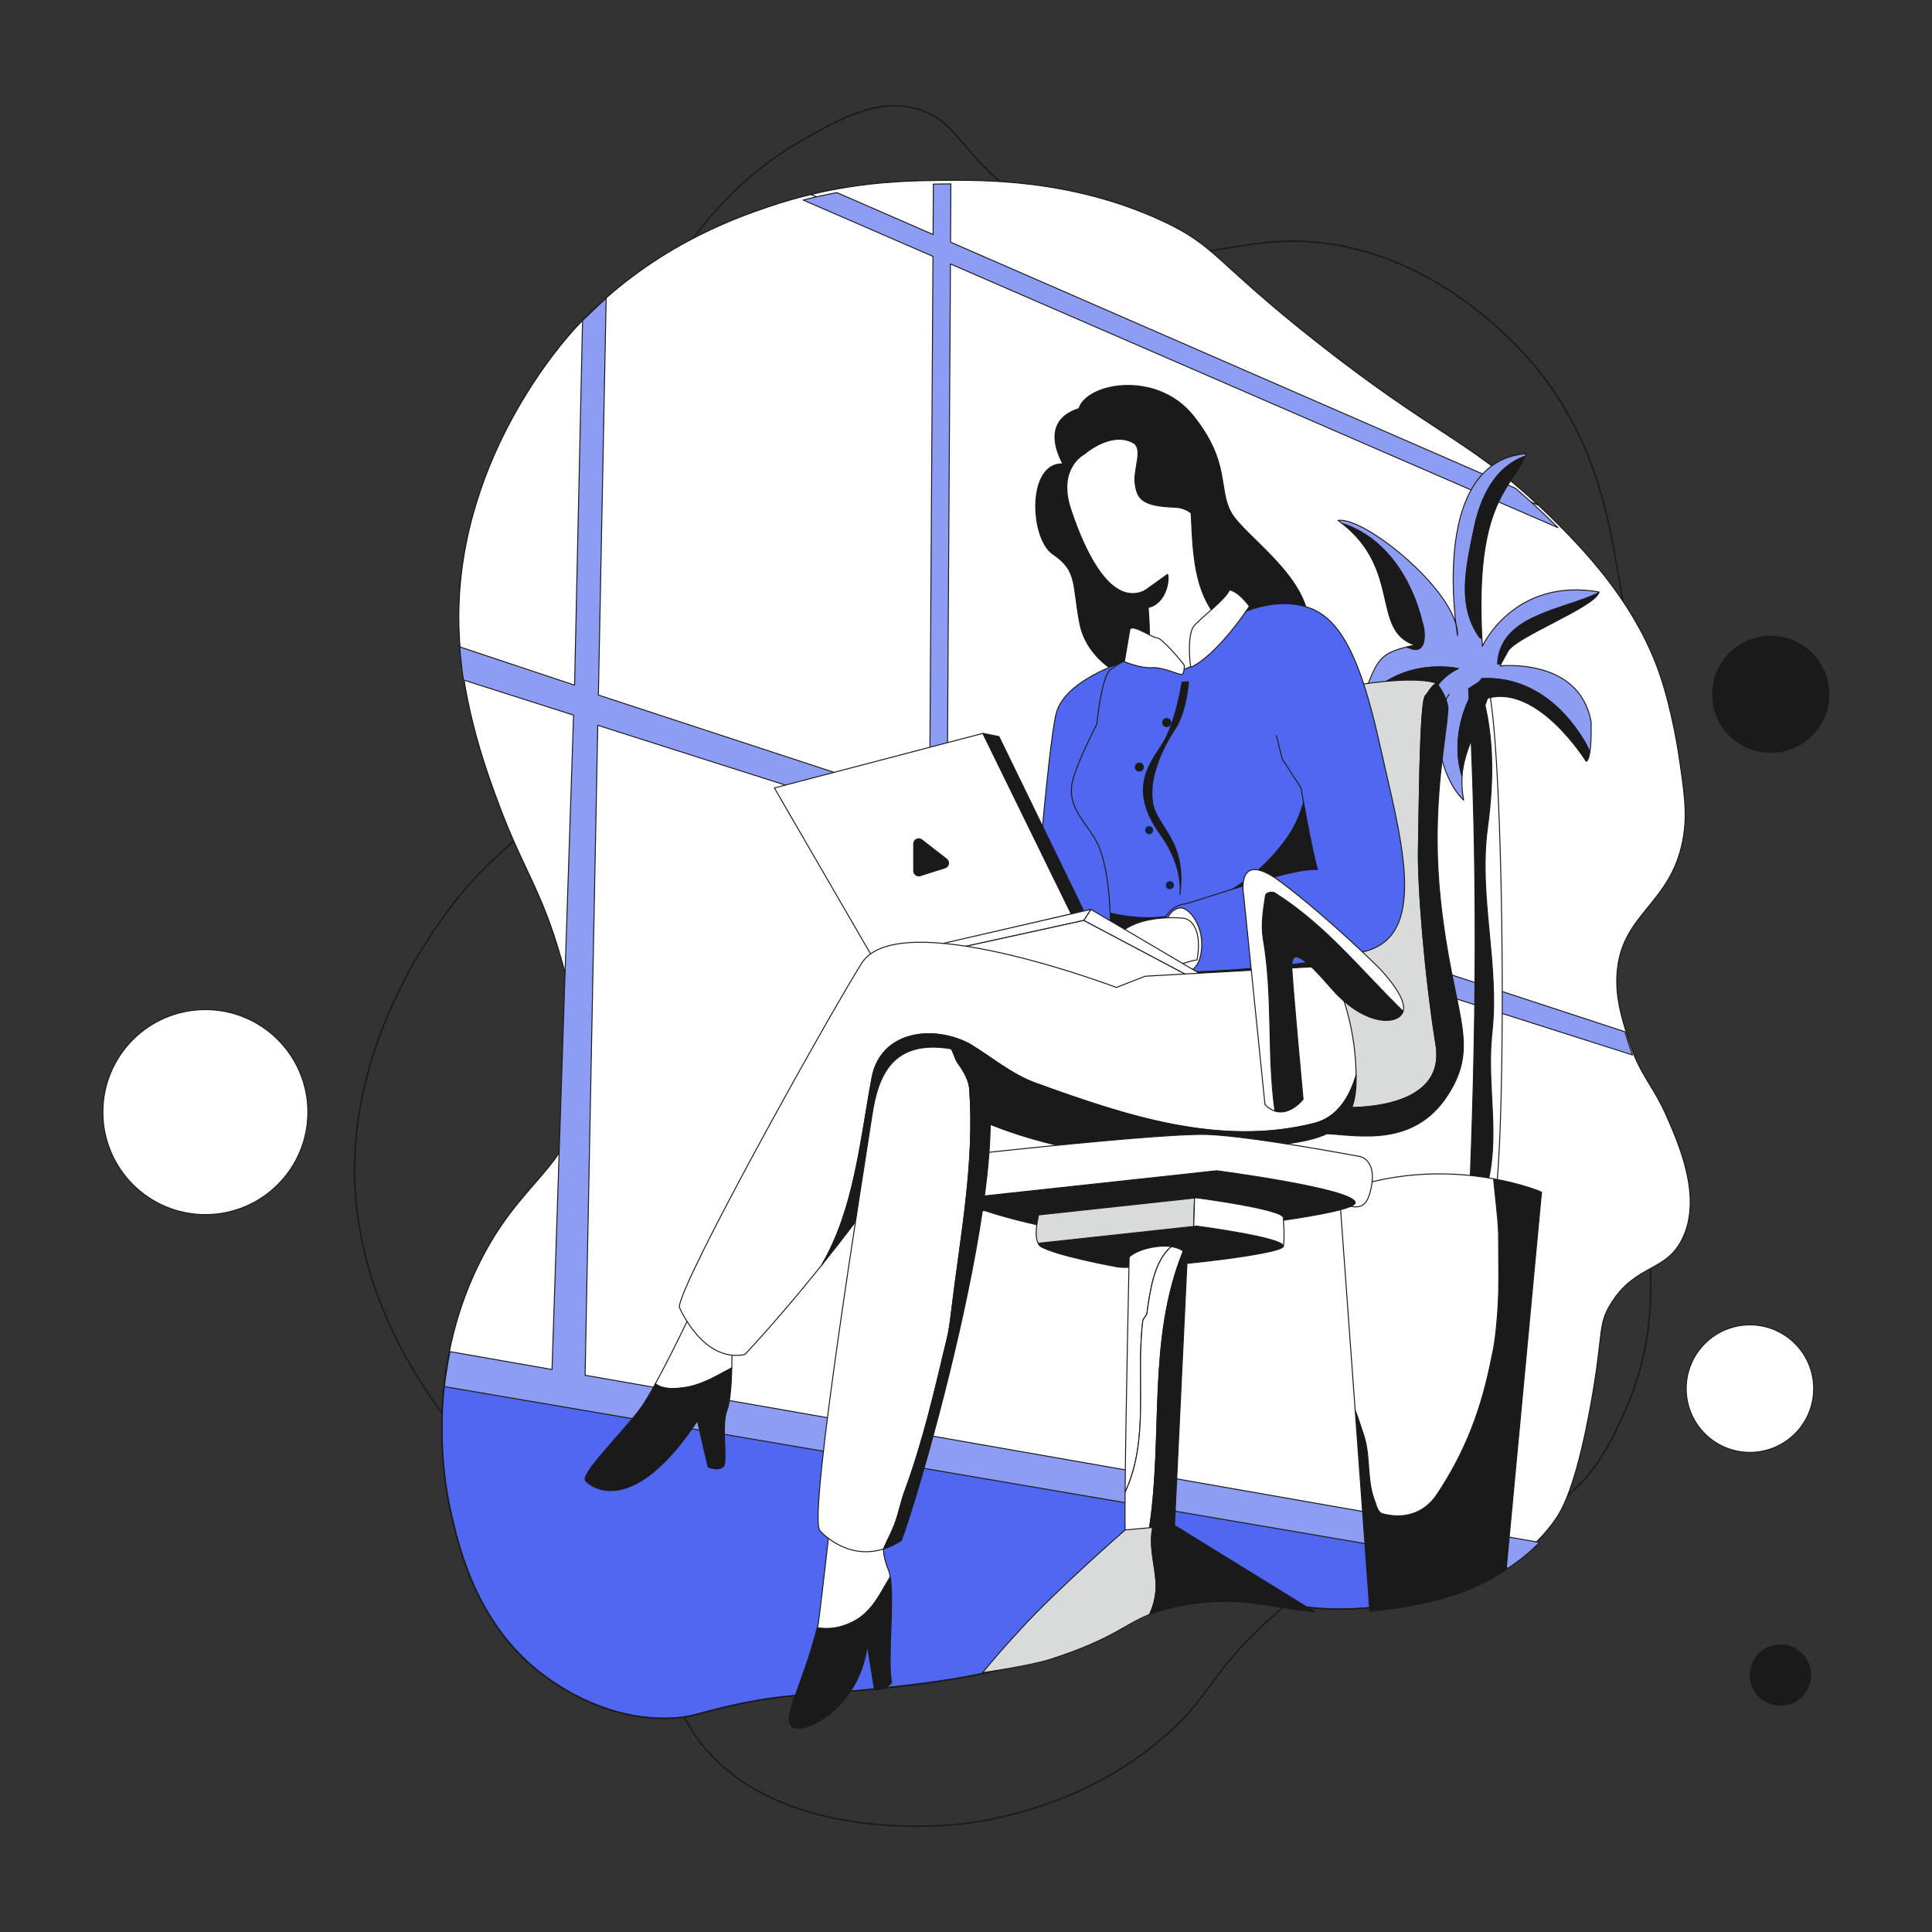 <?xml version="1.0" encoding="utf-8"?>
<!-- Generator: Adobe Illustrator 22.0.0, SVG Export Plug-In . SVG Version: 6.00 Build 0)  -->
<svg version="1.1" id="Layer_1" xmlns="http://www.w3.org/2000/svg" xmlns:xlink="http://www.w3.org/1999/xlink" x="0px" y="0px"
	 viewBox="0 0 4000 4000" style="enable-background:new 0 0 4000 4000;" xml:space="preserve">
<rect x="0" y="0" width="4000" height="4000" fill="#333333" stroke="none"/>
<style type="text/css">
	.st0{fill:none;stroke:#1A1A1A;stroke-width:3;stroke-linecap:round;stroke-linejoin:round;stroke-miterlimit:10;}
	.st1{fill:#5067EF;stroke:#1A1A1A;stroke-width:2;stroke-linecap:round;stroke-linejoin:round;stroke-miterlimit:10;}
	.st2{fill:#FFFFFF;stroke:#1A1A1A;stroke-width:2;stroke-linecap:round;stroke-linejoin:round;stroke-miterlimit:10;}
	.st3{fill:#8E9DF4;stroke:#1A1A1A;stroke-width:2;stroke-linecap:round;stroke-linejoin:round;stroke-miterlimit:10;}
	.st4{fill:#1A1A1A;stroke:#1A1A1A;stroke-width:2;stroke-linecap:round;stroke-linejoin:round;stroke-miterlimit:10;}
	.st5{fill:#1A1A1A;}
	.st6{fill:#D9DBDA;stroke:#1A1A1A;stroke-width:2;stroke-miterlimit:10;}
	.st7{fill:#102140;}
	.st8{fill:#FFFFFF;}
</style>
<g>
	<path class="st0" d="M953.2,1852.5c-39.6,48.2-231.7,292.4-218.4,600.5c16.3,376,329.4,640.3,347.4,655.1
		c71.6,58.8,129.8,85.9,203.5,178.7c119.1,150,86,229.1,173.7,332.5c156.9,185,458.5,162.7,511.2,158.8
		c31.6-2.3,261.2-22.4,446.7-188.6c96.5-86.4,88.2-129.2,223.3-248.1c91.8-80.8,160.6-141.3,268-173.7
		c144.1-43.5,195.3,12.9,297.8-44.7c90.9-51.1,130.8-140.5,158.8-203.5c69.5-156,53.3-301.7,44.7-372.2
		c-18.2-148-58.4-159.1-129-431.8c-32.9-127-49.3-191.8-44.7-253.1c11-146.2,81.9-181.1,119.1-337.5c30.9-129.9,12.7-235.3-5-337.5
		c-20.8-120.6-49.3-285.5-178.7-436.7c-40-46.8-199.8-221.1-436.7-248.1c-171.5-19.6-237.5,54.6-421.8,0
		c-41-12.1-122.4-36.2-208.4-99.3c-117-85.7-123.5-156.3-208.4-178.7c-81.3-21.4-157.4,21.6-233.3,64.5
		c-134.9,76.3-213.2,181.2-248.1,233.3c-138.6,206.2-165.3,425.2-188.6,635.3c-27.9,251,2.9,331.4-74.4,471.5
		C1091.2,1738.7,1042,1744.5,953.2,1852.5z"/>
	<path class="st1" d="M987.9,2624.3c-112.6,235.9-64.1,464.6-54.6,506.2c17.5,76.5,54.7,238.9,198.5,342.4
		c22.8,16.4,125.5,90.3,258.1,84.4c41.5-1.9,56-10.2,119.1-24.8c116-26.8,167-21.7,292.8-34.7c104.9-10.9,230.1-23.8,372.2-69.5
		c171.1-55,155.5-89.5,273-111.7c157.1-29.6,212.2,27,382.1,12.4c159.3-13.7,238-52.9,285.4-84.4c26.7-17.8,68.1-45.8,104.2-96.8
		c13.3-18.7,42.8-64.5,74.4-238.2c27.7-152.1,13.9-165.6,42.2-210.9c52-83.5,114.9-63.6,148.9-136.5c39.1-83.7-6.8-189.4-32.3-248.1
		c-30.8-71.1-57.1-85.6-81.9-166.3c-13-42.3-25.5-83-22.3-131.5c8.2-125.8,111.2-142.1,136.5-277.9c9.9-53.2,3-98.5-9.9-183.6
		c0,0-12.8-84.1-37.2-156.3c-46-136-138.4-240.8-215.9-317.6c-171-169.6-231.7-165.7-491.3-369.7
		c-219.3-172.4-209.9-201.8-327.6-255.6c-187.4-85.6-369.2-83.1-461.6-81.9c-76.7,1-200.3,3.7-349.9,54.6
		c-74.1,25.2-245.6,85.8-397,248.1c-25.7,27.5-258.9,285-243.2,635.3c6.9,154,60.6,296.6,84.4,359.8
		c48.3,128.4,86.5,172.1,126.6,312.7c33.3,116.9,54.1,189.8,42.2,277.9C1182,2423.9,1076.9,2437.9,987.9,2624.3z"/>
	<path class="st0" d="M933.3,3130.5c17.5,76.5,54.7,238.9,198.5,342.4c22.8,16.4,125.5,90.3,258.1,84.4c41.5-1.9,56-10.2,119.1-24.8
		c116-26.8,167-21.7,292.8-34.7c104.9-10.9,230.1-23.8,372.2-69.5c171.1-55,155.5-89.5,273-111.7c157.1-29.6,212.2,27,382.1,12.4
		c159.3-13.7,238-52.9,285.4-84.4c3.2-2.1,6.6-4.4,10.1-6.8L924.1,2833.3C901.3,2982.4,926.7,3101.6,933.3,3130.5z"/>
	<path class="st2" d="M3452,2314.1c-30.8-71.1-57.1-85.6-81.9-166.3c-13-42.3-25.5-83-22.3-131.5c8.2-125.8,111.2-142.1,136.5-277.9
		c9.9-53.2,3-98.5-9.9-183.6c0,0-12.8-84.1-37.2-156.3c-46-136-138.4-240.8-215.9-317.6c-12.8-12.7-25-24.4-36.7-35.3L1679.4,402.6
		c-28.3,6.8-57.9,15.2-88.5,25.6c-74.1,25.2-245.6,85.8-397,248.1c-25.7,27.5-258.9,285-243.2,635.3c6.9,154,60.6,296.6,84.4,359.8
		c48.3,128.4,86.5,172.1,126.6,312.7c33.3,116.9,54.1,189.8,42.2,277.9c-21.8,162-126.9,175.9-215.9,362.3
		c-34.4,72.1-53.7,143.4-63.8,209l2200.5,404.6c26.4-18,62.3-45.1,94.1-90c13.3-18.7,42.8-64.5,74.4-238.2
		c27.7-152.1,13.9-165.6,42.2-210.9c52-83.5,114.9-63.6,148.9-136.5C3523.3,2478.6,3477.5,2372.8,3452,2314.1z"/>
	<path class="st2" d="M2729.9,711.1c-219.3-172.4-209.9-201.8-327.6-255.6c-187.4-85.6-369.2-83.1-461.6-81.9
		c-61,0.8-151.6,2.7-261.4,29l1505.1,642.9C3040,910.6,2970.1,899.8,2729.9,711.1z"/>
	<g>
		<path class="st3" d="M1924.3,1716.9h36.4l7.1-1170.4l1257.8,546c-1.4-1.4-2.8-2.8-4.2-4.2c-31.1-30.8-58.5-55.9-84.1-77.5
			L1968,501.3l0.7-120.6c-10,0.1-19.4,0.2-27.9,0.3c-2.7,0-5.5,0.1-8.4,0.1l-0.6,104.4l-199-86.7c-22.4,4.1-45.7,9.1-69.9,15.4
			l268.7,116.6L1924.3,1716.9z"/>
		<path class="st3" d="M1211.4,2847.3l1975.8,346.1c-0.7,0.7-1.3,1.4-2,2.1c-0.7,0.7-1.3,1.4-2,2.1c-3.7,3.7-7.3,7.2-11,10.6
			c-1.4,1.3-2.8,2.5-4.2,3.7c-1,0.9-2,1.8-3,2.6c-1.4,1.2-2.7,2.4-4.1,3.5c-2.6,2.2-5.2,4.3-7.7,6.3c-10.9,8.7-21.2,16-30.3,22.1h0
			L920.1,2870.8c0-0.1,0-0.2,0-0.3c0.3-2.8,0.7-5.7,1-8.5c0.3-2.2,0.6-4.4,0.9-6.6c0-0.4,0.1-0.8,0.2-1.2c0.3-2.3,0.6-4.7,1-7
			c0.1-0.7,0.2-1.3,0.3-2c2.3-15.3,5-30.9,8.4-46.8l211,37l14.5-440.7l0,0l12.3-374.5v0l17.8-539.6l-228-72.8
			c-0.3-2.3-0.7-4.7-1-7.1c-1.5-10.6-2.9-21.3-4-32.2c-0.2-1.9-0.4-3.8-0.6-5.6c-0.8-7.8-1.5-15.7-2-23.6l237.7,79.2l16.5-754.9
			l48.9-46.6l-16.1,822l2125.4,697.2c1.9,6.4,3.9,12.7,5.8,19.1c3.3,10.7,6.6,20.3,10,29l-2142.5-682.6h0L1211.4,2847.3z"/>
	</g>
	<g>
		<path class="st4" d="M3310.2,1227c-75.4,36.8-205.3,46.1-209.9,147.8c2.5-0.2,5-0.4,7.5-0.6c2.2-3.9,6.3-11.5,14.2-25.9
			C3138.3,1318.5,3300.3,1257.3,3310.2,1227z"/>
		<path class="st4" d="M2944.9,1288.9c-21.5-90.5-77.1-177-166.7-205.6c124.4,97.6,60.3,222.2,151.1,252.2c-6.2,1.4-11.9,2.7-17.2,4
			c2.4,0.9,4.9,1.8,7.3,2.7C2954.2,1356.2,2951.8,1309.8,2944.9,1288.9z"/>
		<path class="st3" d="M3310.2,1227c0.2-0.5,0.3-1,0.4-1.4C3134.4,1194.9,3069,1338,3069,1338c-0.3-5.6-0.6-11.1-0.9-16.5
			c-1.8,0.1-3.5-0.7-4.9-2.4c-46.4-65-27.8-143.9-11.6-222.8c13.1-65.5,42.7-129,106-151.7c0.8-1.7,1.6-3.5,2.4-5.3
			c-172.7,13.9-155.4,271.5-145.7,352.5c2.5,8.5,3.7,16.6,3.4,24.2c0,0-1.6-9-3.4-24.2c-25.9-89.6-192.5-221.9-243.9-214.4
			c2.7,1.9,5.2,3.9,7.7,5.9c89.6,28.6,145.2,115.1,166.7,205.6c7,20.9,9.3,67.3-25.5,53.4c-2.4-1-4.9-1.9-7.3-2.7
			c-61.1,15.2-61.2,29.5-96.9,120.9c4.4-7.2,10.1-13.2,16.9-18.1c46.6-50.9,118.6-70.3,187.2-58.2c-54.9,25.7-76.8,86.9-80.7,147.9
			c6.1-25.2,18.4-30.3,57.6-88.2c1.4-2.2,2.8-4.4,4.4-6.5c-1.5,2.3-3,4.4-4.4,6.5c-38.3,61.8-10.5,170.4,34.2,212.7
			c-3.4-18.2-4.2-34.4-3.2-49.7c-21.1-67-2-148.2,40.9-201.8c92.8-4.6,164.8,51.1,211.2,127.6c4.7,7.7,9,16.3,12.4,25.3
			c1.9-11.9,3.3-31.4,2.6-63.5c-24-134-188.6-115.8-188.6-115.8s0,0,2.4-4.3c-2.5,0.2-4.9,0.4-7.5,0.6
			C3104.9,1273.1,3234.8,1263.8,3310.2,1227z"/>
		<path class="st4" d="M3019.1,1384.1c-68.5-12.1-140.5,7.3-187.2,58.2c27.3-20.1,71.5-23.1,114.6-19.1
			c-53.8,29.8-26.5,111.7-14.1,154.7c1.9-22,3.3-35.6,5.8-45.9C2942.4,1470.9,2964.3,1409.8,3019.1,1384.1z"/>
		<path class="st4" d="M3051.6,1096.3c-16.2,78.9-34.8,157.8,11.6,222.8c1.4,1.8,3.1,2.5,4.9,2.4c-14.1-275.5,56-304.7,89.5-376.9
			C3094.3,967.4,3064.7,1030.8,3051.6,1096.3z"/>
		<path class="st4" d="M3088.8,2140.6c16.2-143.9-27.8-280.8-9.3-424.7c14.1-102.5,14.8-207.7-18.5-303.2l-20.5,13
			c19.3,340.8,17.1,709.1,0,1096.8c0,0,8.5,2,18.9,2.7c4-21.9,10.9-43.6,17.8-64.3C3107.3,2354.1,3077.1,2249.7,3088.8,2140.6z"/>
		<path class="st2" d="M3072.3,1405.4l-11.4,7.2c33.3,95.6,32.6,200.8,18.5,303.2c-18.6,143.9,25.5,280.8,9.3,424.7
			c-11.6,109.1,18.6,213.5-11.6,320.2c-6.9,20.8-13.8,42.4-17.8,64.3c8.5,0.6,18.2,0.3,25.4-2.7
			C3124.5,2506.4,3115.9,1406.8,3072.3,1405.4z"/>
		<path class="st4" d="M3067.9,1405c-42.9,53.6-61.9,134.8-40.9,201.8c3.7-51.5,29.2-92.3,52.8-161.2
			c105-29.8,204.3,130.7,204.3,130.7s4.3,0.3,7.3-18.3c-3.3-9-7.6-17.6-12.4-25.3C3232.6,1456,3160.7,1400.3,3067.9,1405z"/>
		<path class="st4" d="M3092.3,2440.6c3.2,37.5,8.9,74.9,10.3,113.1c0,55.7,2.3,113.7-2.3,169.4c-2.3,27.8-4.6,55.7-11.6,85.9
			c-20.9,106.7-53.4,194.9-113.7,285.4c-27.8,41.8-71.9,51.1-113.7,39.5c-7-2.3-11.6-13.9-13.9-23.2c-18.6-44.1-9.3-92.8-23.2-136.9
			c-6.1-18.2-11.7-36.4-18.4-54.3l30.3,416.4c154.6-14.2,231.8-52.7,278.5-83.7c1.2-0.8,2.4-1.6,3.7-2.4l73.3-781.7
			C3191.5,2467.9,3153.6,2451.7,3092.3,2440.6z"/>
		<path class="st2" d="M2847.4,3110.6c2.3,9.3,7,20.9,13.9,23.2c41.8,11.6,85.9,2.3,113.7-39.5c60.3-90.5,92.8-178.7,113.7-285.4
			c7-30.2,9.3-58,11.6-85.9c4.6-55.7,2.3-113.7,2.3-169.4c-1.4-38.2-7.1-75.6-10.3-113.1c-78.4-14.2-195-20-319.4,27.3l32.8,451.5
			c6.7,17.8,12.4,36,18.4,54.3C2838.1,3017.8,2828.8,3066.5,2847.4,3110.6z"/>
	</g>
	<path class="st5" d="M2334.5,1405.4c0,0-84.4-32.7-100.1-115.4c-15.7-82.7-4.1-107.5-55.4-142.3c-51.3-34.7-55.4-217.9,42.2-184.2
		c43,65.9,182.8,264.5,182.8,264.5l15.7,122.4l-7.4,28.1L2334.5,1405.4z"/>
	<path class="st5" d="M2214.9,985.7c0,0-82.2-108.1,18.2-140.6c17.1-53.5,162.7-80,238.8,16c76.1,95.9,50.7,148.9,77.2,198.5
		c26.5,49.6,163.2,133.4,162.1,238.2c-99.3,33.1-194.1,11-194.1,11L2214.9,985.7z"/>
	<path class="st4" d="M2555,1309.8c4.2,3.3,8.7,6,13.2,8.4c9.4-16.2,16-34.8,18.6-56.2c-64.5-46.3-82.7-64.5-89.3-96
		c-5.1-24.4-1.8-79.2-31.4-103.6C2470.6,1151.7,2470.6,1252.8,2555,1309.8z"/>
	<path class="st2" d="M2555,1309.8c-84.4-57-84.4-158.1-88.9-247.5c-8.5-7.1-19.8-11.6-34.8-12.2c-67-2.5-76.9-17.4-81.1-48.8
		c-4.1-31.4,18.6-73-5-85.2c-46.3-24-100.1,24-100.1,24s-57.1,28.1-28.1,115c29,86.9,83.5,205.1,156.3,166.3c0,0,17.4,126-4.7,181.7
		c55.1,10.2,156.8-11.7,199.5-84.9C2563.7,1315.8,2559.2,1313.1,2555,1309.8z"/>
	<g>
		<path class="st6" d="M2936.7,1756.6c0.4-19.3,0.8-47.8,1.3-79.9c1.5-96.9,4.3-226.6,13-236.1c6.7-7.4,11.9-19.4,22.9-26.3
			c-51.2-16.7-174.5,5.6-174.5,5.6L2697.9,2276l29.5,54.6l24.1,9.5c9.4-19.4,14.9-30.8,18.2-37.6c4.8-9.9,4.8-9.9,4.8-9.9
			s221.7,14.9,198.5-129.1C2949.9,2019.6,2935,1834.3,2936.7,1756.6z"/>
		<path class="st4" d="M2982.2,1862.4c-17.8-167.4,4.6-292.3,13.1-366.4c-0.5,1.4-1,2.7-1.7,4.1c0.6-1.4,1.2-2.7,1.7-4.1
			c1.3-11.5,2.3-21.8,2.7-30.8c-2.8-18.7-12.7-36.9-23.6-51.1c-0.2,0.1-0.3,0.2-0.5,0.3c-11,6.9-16.2,18.9-22.9,26.3
			c-8.7,9.5-11.5,139.2-13,236.1c-0.5,32.1-0.9,60.5-1.3,79.9c-1.7,77.8,13.2,263,36.4,407c23.2,143.9-198.5,129.1-198.5,129.1
			s0,0-4.8,9.9c-3.3,6.8-8.8,18.3-18.2,37.6c-1.1,2.2-2.2,4.6-3.4,7c64.5,3.3,178.7,28.1,248.6-79.4
			C3066.6,2160.2,3007.8,2104,2982.2,1862.4z"/>
	</g>
	<path class="st1" d="M2321.3,1561.4l2.9-83.4l3.7-108c0,0-123.5,37.5-141.2,107c-17.6,69.5-50.7,493.8-50.7,493.8l69.8-2l133.3-3.8
		L2321.3,1561.4z"/>
	<path class="st4" d="M2666.4,1732.2c-58,83.5-139.2,132.3-229.7,160.1c-42.1,12-91.2,8.5-138.2-1.7c0.5,11.7,0.5,19,0.5,19
		l20.7,90.4c0,0,150.5,94,402,57.6c79.2-135.7,54.2-410.6,17-601.9c-17,37.3-25.6,79.4-28.1,120.9
		C2708.2,1630.1,2698.9,1685.7,2666.4,1732.2z"/>
	<path class="st1" d="M2732.8,1329.6c-0.8-0.6-126.9-72.5-127.9-72.4c-45.4,8.5-30.1,37.1-89.6,34.6c-28.2,28.8-33.1,68.1-40.2,78.2
		c-11.6,16.3-28,15.2-28,15.2s-58.9-31.4-89.5-25.6s-39.1,13.6-58.1,26.5c-19,12.9-28.7,113.3-28.7,113.3s-38.8,74.9-49.6,115
		c-11,40.9,9.1,68.7,30.4,99.1c4.8,6.8,9.7,13.8,14.3,21.1c25.1,38.9,31.1,119.3,32.6,156.1c47,10.2,96,13.8,138.2,1.7
		c90.5-27.8,171.7-76.6,229.7-160.1c32.5-46.4,41.8-102.1,44.1-155.5c1-17.1,3.1-34.3,6.4-51.2c4.7-24.1,11.8-47.7,21.7-69.7
		C2731,1416.7,2740.7,1359.7,2732.8,1329.6z"/>
	<path class="st2" d="M2339.2,1303.3l-11.3,66.7c0,0,34.4,14.1,56.7,12.3c22.3-1.8,58.2,15.7,62.6,14.1c4.4-1.7,4.8-14.9,4.8-18.2
		c0-3.3-46.7-57.9-56.2-57.5C2386.2,1321.1,2344.3,1290.5,2339.2,1303.3z"/>
	<path class="st2" d="M2465.8,1381.6c-1.6,0.8-9.2-67.6,6.4-85.8c15.6-18.2,65.8-55.3,73-74.1c18.2,1.1,41.6,33.6,41.6,33.6
		S2522.6,1354,2465.8,1381.6z"/>
	<path class="st1" d="M2642.6,1522.8l12.1,48.5l38.9,60.1c0,0,21,123,34.2,169.3c-46.3-7.7-260.8,69.5-276.3,71.1
		c-14.6,1.6-45.5,15-49.7,65.9c-0.2,2.9-0.4,5.9-0.5,9.1c-0.3,17.9,4.4,31.1,11.2,40.7c15.2,21.7,40.7,25.4,40.7,25.4
		s248.7-6.6,377.7-44.6c129-38,66.2-244,26.5-423.5c-31.6-143-63.9-224.7-109-264c-11.5-10-23.8-17.3-37.2-22.2
		c-65.6-23.7-132.4,7.7-132.4,7.7"/>
	<path class="st2" d="M2417.2,1901.6c0,0,6.1-17.8,24.3-21.6c18.2-3.8,44.1,30.4,46.3,67.3c2.2,36.9-10.8,59.8-25.9,62.9
		c-15.2,3-57.6-28.7-54.6-59C2410.3,1920.9,2417.2,1901.6,2417.2,1901.6z"/>
	<path class="st2" d="M2449.2,1901c0,0-110.8-13.2-148.9,52.9c-38,66.2,105.9,56.2,105.9,56.2s50.1-19.9,72.1-22.7
		C2490.6,1920.3,2462.4,1901.1,2449.2,1901z"/>
	<g>
		<polygon class="st2" points="1603.3,1631.4 2035.1,1518.3 2218.1,1892.2 1810.1,1988.2 		"/>
		<polygon class="st4" points="2035.1,1518.3 2068.2,1525 2242.7,1883.9 2218.1,1892.2 		"/>
		<path class="st2" d="M2490.6,2019.6l-32.4-0.3c0,0,0,0-0.1,0l-214.4-113.6l14.8-22.9L2490.6,2019.6z"/>
		<polygon class="st2" points="2258.5,1882.8 2243.7,1905.7 1905.2,1979.9 1939.6,1956.2 		"/>
		<path class="st2" d="M2458.2,2019.3l-269.8,49.4l-283.2-88.8l338.5-74.2L2458.2,2019.3C2458.2,2019.3,2458.2,2019.3,2458.2,2019.3
			z"/>
	</g>
	<path class="st2" d="M1424.9,2871.6c32.7-6.5,61-24.1,90.2-39.5c0.6-27.4,0-49.9,0-49.9l-80-72.8c0,0-42.7,90.8-78.3,155.6
		C1374,2878.8,1405,2875.2,1424.9,2871.6z"/>
	<path class="st4" d="M1515.1,2832.1c-29.2,15.4-57.5,32.9-90.2,39.5c-19.8,3.6-50.8,7.2-68-6.6c-11.6,21.1-22.5,39.5-30.9,51
		c-34.2,47.1-125.2,135.8-113.6,149.6c11.6,13.8,97.1,77.8,231.6-124.1c12.7,56.8,22.1,95.9,22.1,95.9s21.5,8.8,31.4-1.1
		c9.9-9.9-5-84.4,7.7-116.9C1512,2902.1,1514.3,2863.8,1515.1,2832.1z"/>
	<path class="st2" d="M2007.3,2161.5c46.4,27.8,85.9,62.7,136.9,81.2c185.7,67.3,380.6,132.3,575.5,83.5
		c47.6-11.6,73.7-51.6,87.9-100c-1.5-137.3-56.2-226.5-56.2-226.5l-380.5,21.5l-59.6,23.2c0,0-451.6-172-527.7-49.6
		c-76.1,122.4-375.5,660.1-377.2,711.4c0,0,48.5,115.8,135.7,98.2c49.8-53.3,105-117.7,158.8-184.7
		c67.4-114.1,79.7-254.4,104.5-388.5C1824,2133.6,1933.1,2122,2007.3,2161.5z"/>
	<path class="st4" d="M2719.8,2326.2c-194.9,48.7-389.9-16.2-575.5-83.5c-51.1-18.6-90.5-53.4-136.9-81.2
		c-74.3-39.5-183.3-27.8-201.9,69.6c-24.9,134-37.2,274.4-104.5,388.5c100-124.5,195.3-257.9,242.7-344.6
		c111.4,70.6,336.4,141.7,539.9,113.6s322.6-6.6,324.2-150.5c0-4,0-7.9,0-11.8C2793.4,2274.6,2767.3,2314.6,2719.8,2326.2z"/>
	<path class="st2" d="M2001.9,2390.7c0,0,404.9-45.2,497.5-41.9c92.6,3.3,317,45.8,317,45.8s38.7,7.9,19.9,75.2
		c-18.7,67.3-73.4-4.1-157.2-1.9c-83.8,2.2-189.7-8.8-189.7-8.8s-474.8,60.5-504.6,46.2C1955.1,2491,2001.9,2390.7,2001.9,2390.7z"
		/>
	<path class="st4" d="M1997.1,2480.5l522-56.6c0,0,287.7,37.8,286.7,66.4s-481.7,80.1-547.2,68.4S1994.1,2506.4,1997.1,2480.5z"/>
	<path class="st6" d="M2150.1,2515.4c-1.1,9.9-11.5,45,1.7,62.5c18,23.8,146.2-16.3,162.2-13.5c15.9,2.8,82.9,11.2,156.1,16.5
		l3-100.5L2150.1,2515.4z"/>
	<path class="st2" d="M2657.2,2521.5c0.7-18-179.7-41.6-179.7-41.6l-4.3,0.5l-3,100.5c69.7,5,144.9,7.2,187-0.8
		C2660.1,2557.4,2657,2525.9,2657.2,2521.5z"/>
	<path class="st4" d="M2150.1,2574l74.9-8.1l252.4-27.4c0,0,180.4,23.7,179.7,41.6c-0.7,18-302.1,50.2-343.1,42.9
		C2273,2615.6,2148.3,2590.2,2150.1,2574z"/>
	<path class="st4" d="M2188.7,2575.1l63.5-6.9l214-23.2c0,0,152.9,20.1,152.4,35.3c-0.6,15.2-256.1,42.6-290.9,36.3
		C2292.9,2610.4,2187.2,2588.9,2188.7,2575.1z"/>
	<path class="st2" d="M2366.1,2734.3c0-2.7,5.5-8.2,8.2-13.7c7-46.4,13.9-108.4,50.7-139.7c-30.1-4.3-71.3,6.4-87.2,21.7
		c0,0-7.1,328-8.4,486.7C2380.8,2979.8,2351.4,2854.9,2366.1,2734.3z"/>
	<path class="st2" d="M2425,2581c-36.8,31.3-43.8,93.3-50.7,139.7c-2.7,5.5-8.2,11-8.2,13.7c-14.8,120.5,14.6,245.5-36.7,355
		c-0.4,46.4-0.3,78.3,0.6,83.3c5.1,16.1,19.1,24.8,35.2,27.3c7.4-8.9,12.5-20.5,14.6-35.5c29.6-193.9-4.3-390.5,70-574
		C2443.6,2585.4,2434.9,2582.4,2425,2581z"/>
	<path class="st4" d="M2449.8,2590.5c-74.3,183.6-40.4,380.1-70,574c-2.1,14.9-7.2,26.5-14.6,35.5c30.3,4.8,68-12.1,66.5-41.6
		l26.4-556C2456.6,2597.5,2453.7,2593.6,2449.8,2590.5z"/>
	<path class="st6" d="M2393.5,3276.8c-2.6-39-15-75.6-6.9-114.4l-57,5.2c0,0-139.2,120.9-216.5,205.5
		c-42.2,46.2-49.5,54.6-78.7,89.9c0,0,98.2-14.1,139.6-27.4c129.2-41.5,151.9-71.4,205.9-93
		C2389.4,3322.7,2394.4,3300.5,2393.5,3276.8z"/>
	<path class="st4" d="M2431.8,3158.3l-45.2,4.2c-8.1,38.8,4.3,75.3,6.9,114.4c0.9,23.6-4.1,45.9-13.6,65.8
		c17.5-7,38.3-13.2,67.1-18.6c118.4-22.3,178.9,4.4,274.2,12.6L2431.8,3158.3z"/>
	<path class="st2" d="M1779.9,3349.6c31.7-22.9,44.7-55.1,63.3-84.5c-1-5.8-2.2-10.8-3.8-14.7c-16-38.6-8.8-58.5-8.8-58.5
		l-114.1-19.3c0,0-19.6,173.7-22.7,191.3c-0.5,2-1,4-1.6,6C1721.5,3375.9,1754.5,3367.1,1779.9,3349.6z"/>
	<path class="st4" d="M1843.2,3265.2c-18.6,29.4-31.6,61.6-63.3,84.5c-25.4,17.5-58.4,26.2-87.9,20.4
		c-32.7,126.5-74.1,186.7-51.8,204.6c22.6,18.2,137.9-35.8,155.5-168.2c14.9,91.5,14.9,91.5,14.9,91.5s22.1,4.4,35.3-14.9
		C1837,3435.6,1851.7,3316.8,1843.2,3265.2z"/>
	<path class="st4" d="M2638.5,1848.2c-7-2.3-18.6,0-18.6,7c-4.6,30.2-9.3,58-4.6,88.2c21.1,122.4,7.7,239.1,24.3,357
		c31.4,10,58.3-24.4,58.3-24.4s-21.2-228-23.3-271.9c-2.1-43.9,26.6-21.4,79.6,39.7c70.4,82.5,141.7,79.3,150.9,50.1
		C2817.1,2008.1,2745.2,1915.4,2638.5,1848.2z"/>
	<path class="st2" d="M2851.2,2000c0,0-101.5-100.1-198-172.9c-96.5-72.8-78.3,26.5-78.3,26.5l44.1,433.4c6.9,7,13.8,11.2,20.6,13.3
		c-16.6-117.9-3.2-234.6-24.3-357c-4.6-30.2,0-58,4.6-88.2c0-7,11.6-9.3,18.6-7c106.6,67.2,178.5,159.9,266.5,245.7
		c0.3-1,0.6-2.1,0.7-3.1C2910.8,2058.8,2851.2,2000,2851.2,2000z"/>
	<path class="st4" d="M2442.9,1851.7c0,0,9.1-53.8-38.4-121.6c-66.5-90.2-29.4-142.3,0-186.1c29.4-43.8,42.7-131.5,42.7-131.5
		l13.3-1.1c0,0-3.3,60.7-27.6,97.6c-24.3,36.9-53.7,95.5-47.1,149.5C2392.5,1712.5,2457.5,1737.3,2442.9,1851.7z"/>
	<path class="st2" d="M1875.1,3082.8c37.1-102.1,60.3-204.2,85.9-311c4.6-18.6,7-39.5,9.3-58c18.6-155.5,48.7-306.3,37.1-461.8
		c-2.3-18.6-13.9-37.1-25.5-53.4c-5.5-9.2-8.1-21.3-12.4-27.1c-121.3-20.7-152,54.9-164.2,137.6c-13.2,89.3-134.9,837.6-107.5,860.2
		c0,0,53.6,62.3,131.6,37.6c7.3-17.1,16.4-33.6,22.7-50C1861.1,3133.8,1865.8,3106,1875.1,3082.8z"/>
	<path class="st4" d="M2000.4,2178.4c-10.9-3-21.2-5.2-31-6.9c4.3,5.8,6.9,17.9,12.4,27.1c11.6,16.2,23.2,34.8,25.5,53.4
		c11.6,155.5-18.6,306.3-37.1,461.8c-2.3,18.6-4.6,39.5-9.3,58c-25.5,106.7-48.7,208.9-85.9,311c-9.3,23.2-13.9,51.1-23.2,74.3
		c-6.3,16.4-15.3,32.8-22.7,50c11.9-3.7,24.3-9.5,37.2-17.8C1927.6,3020.5,2147.6,2218.1,2000.4,2178.4z"/>
	<path class="st4" d="M2417.2,1189.1l-47.3,34c0,0,4.4,7.8,6.9,34.7C2416.2,1249.3,2421.6,1196.7,2417.2,1189.1z"/>
	<path class="st4" d="M1891.7,1803v-56c0-8.7,10-13.6,16.9-8.2l51.2,39.8c6.6,5.2,4.8,15.7-3.3,18.2l-51.2,16.2
		C1898.6,1815.1,1891.7,1810,1891.7,1803z"/>
	<circle class="st4" cx="2415.5" cy="1496" r="8.3"/>
	<path class="st4" d="M2367.2,1588.2c0,4.6-3.7,8.3-8.3,8.3c-4.6,0-8.3-3.7-8.3-8.3c0-4.6,3.7-8.3,8.3-8.3
		C2363.5,1579.9,2367.2,1583.7,2367.2,1588.2z"/>
	<path class="st7" d="M2387.5,1718.8c0,4.6-3.7,8.3-8.3,8.3c-4.6,0-8.3-3.7-8.3-8.3c0-4.6,3.7-8.3,8.3-8.3
		C2383.8,1710.5,2387.5,1714.2,2387.5,1718.8z"/>
	<circle class="st7" cx="2422.2" cy="1832.7" r="8.3"/>
	<polygon class="st8" points="1436.1,740.8 1662.7,1396.4 1642.7,1270.4 1520.3,949.4 	"/>
	<polygon class="st8" points="1597.3,781.6 1716.6,1167.1 1693.6,1001.1 1571.2,680.1 	"/>
	<polygon class="st8" points="1432.5,1846.2 1551.9,2231.7 1528.9,2065.7 1406.5,1744.7 	"/>
	
		<ellipse transform="matrix(0.707 -0.707 0.707 0.707 57.644 3013.726)" class="st4" cx="3666.7" cy="1437.3" rx="120.3" ry="120.3"/>
	<circle class="st2" cx="425.2" cy="2302.5" r="212.2"/>
	<circle class="st4" cx="3686.2" cy="3468" r="62.5"/>
	
		<ellipse transform="matrix(0.707 -0.707 0.707 0.707 -971.471 3404.399)" class="st2" cx="3623.7" cy="2874.9" rx="132" ry="132"/>
</g>
</svg>
